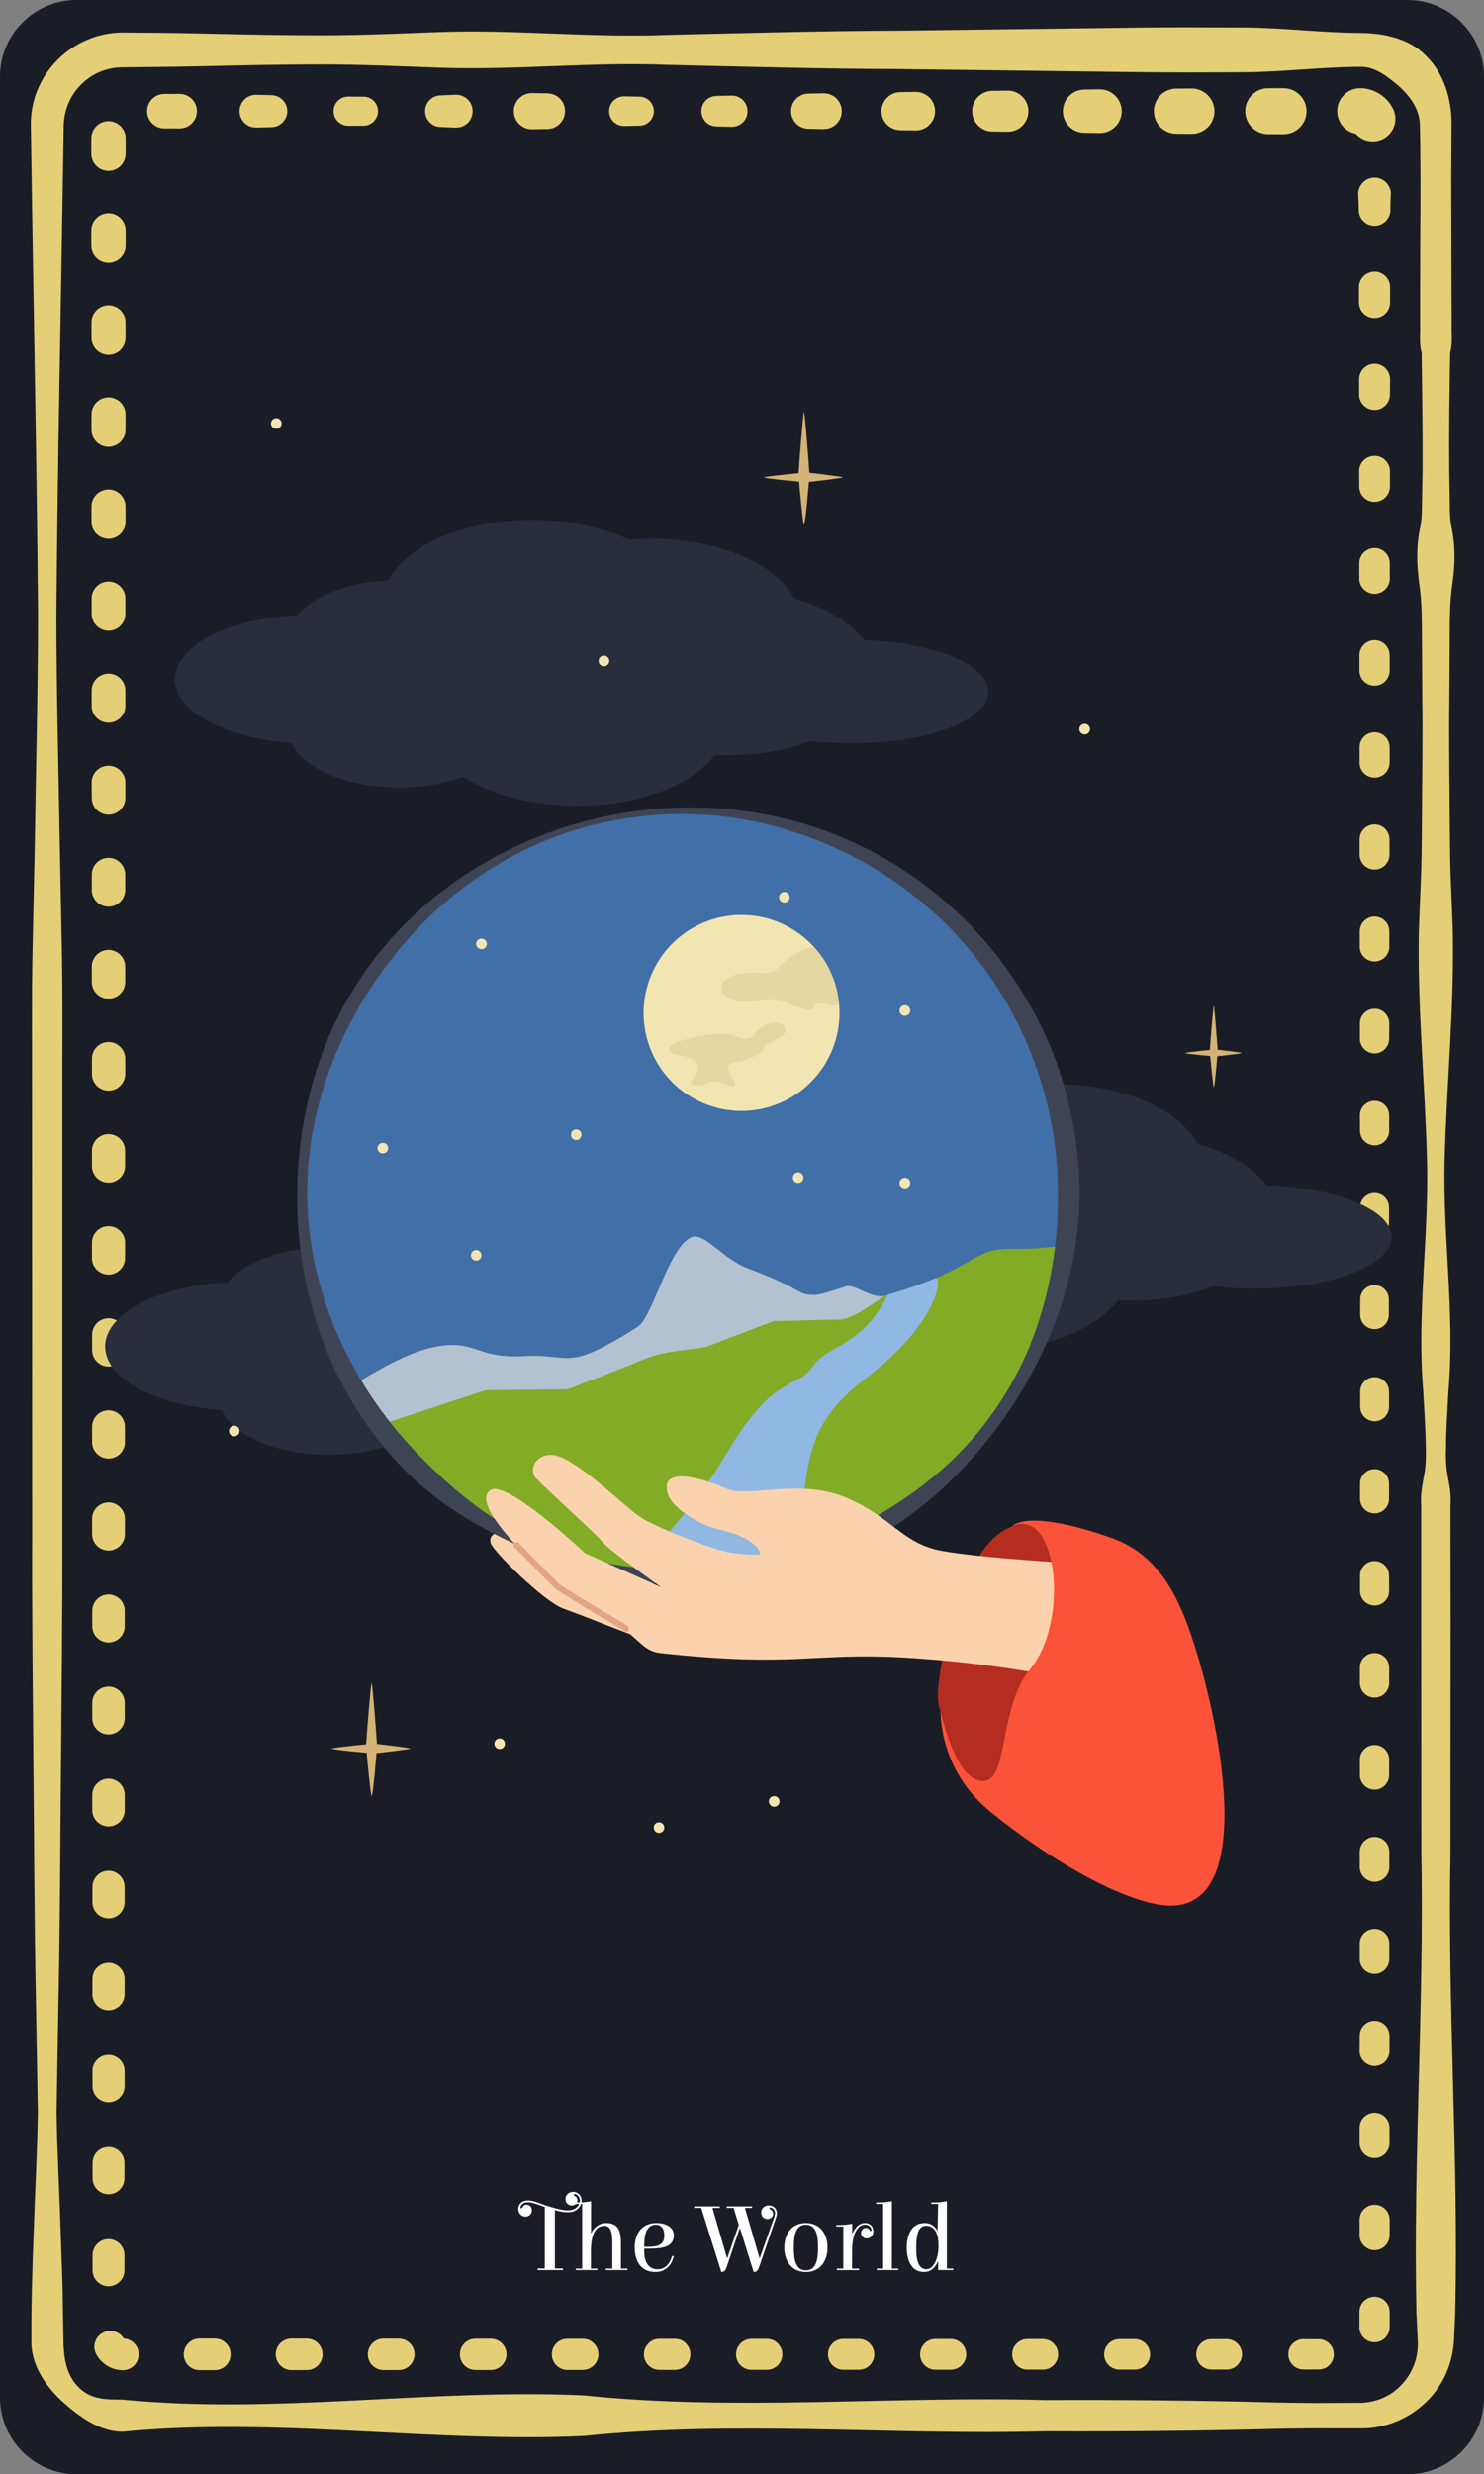 <?xml version="1.0" encoding="UTF-8" standalone="no"?>
<!-- Created with Inkscape (http://www.inkscape.org/) -->

<svg
   version="1.1"
   id="svg1"
   width="129.12"
   height="215.187"
   viewBox="0 0 129.12 215.187"
   xmlns="http://www.w3.org/2000/svg"
   xmlns:svg="http://www.w3.org/2000/svg">
  <rect x="0" y="0" width="129.12" height="215.187" fill="#808080" stroke="none"/>
  <defs
     id="defs1" />
  <g
     id="g1"
     transform="translate(-1506.067,-236.361)">
    <g
       id="g3385">
      <path
         id="path3217"
         d="m 1635.187,444.882 c 0,3.667 -3,6.667 -6.667,6.667 h -115.787 c -3.667,0 -6.667,-3 -6.667,-6.667 V 243.028 c 0,-3.667 3,-6.667 6.667,-6.667 H 1628.52 c 3.667,0 6.667,3 6.667,6.667 v 201.854"
         style="fill:#1a1d26;fill-opacity:1;fill-rule:nonzero;stroke:none;stroke-width:0.133" />
      <path
         id="path3218"
         d="m 1633.293,446.976 -3.28,3.285 H 1572.16 l -59.493,-1.264 -5.307,-2.545 0.507,-24.621 H 1633.68 l -0.387,25.145"
         style="fill:#1a1d26;fill-opacity:1;fill-rule:nonzero;stroke:none;stroke-width:0.133" />
      <path
         id="path3219"
         d="m 1516.747,445.059 c 13.373,1.309 26.747,-0.98 40.12,-0.369 13.373,1.388 26.747,0.038 40.107,0.407 6.693,-0.027 13.373,0.027 20.067,0.21 1.667,0.037 3.333,0.055 5.013,0.04 l 2.48,-0.012 c 0.693,-0.035 1.373,-0.191 2,-0.491 1.253,-0.587 2.187,-1.712 2.613,-2.948 0.213,-0.619 0.307,-1.267 0.28,-1.904 l -0.12,-2.471 c -0.293,-13.37 0.68,-26.741 0.427,-40.115 l -0.013,-20.056 v -10.028 c -0.067,-0.836 0.067,-1.672 0.227,-2.508 0.173,-0.834 0.2,-1.67 0.173,-2.506 -0.013,-1.672 -0.133,-3.343 -0.227,-5.015 -0.56,-6.684 0.507,-13.371 0.333,-20.058 -0.173,-6.684 -0.853,-13.37 -0.707,-20.056 l 0.2,-5.013 c 0.053,-1.672 0.053,-3.343 0.067,-5.015 0.013,-3.343 0.08,-6.687 0.027,-10.029 l -0.027,-5.013 c -0.013,-1.672 0.013,-3.343 -0.24,-5.015 -0.227,-1.671 -0.267,-3.343 0.12,-5.015 0.147,-0.835 0.107,-1.671 0.133,-2.507 l 0.04,-2.508 c 0.013,-3.341 -0.04,-6.684 -0.08,-10.027 -0.24,-0.836 -0.093,-1.672 -0.133,-2.508 v -2.507 l 0.013,-5.015 c 0.027,-3.315 0.04,-6.748 -0.04,-9.965 -0.093,-1.348 -0.973,-2.437 -1.867,-3.233 -0.92,-0.743 -1.96,-1.66 -3.32,-1.639 -3.333,0.016 -6.68,0.443 -10.027,0.471 -3.347,0.015 -6.68,0.032 -10.027,-0.019 l -20.053,-0.255 c -6.693,-0.02 -13.373,-0.209 -20.067,-0.365 -6.68,-0.281 -13.36,0.489 -20.053,0.24 -3.333,-0.123 -6.68,-0.275 -10.027,-0.28 -3.347,0.003 -6.68,0.064 -10.027,0.145 -1.667,0.043 -3.347,0.071 -5.013,0.08 l -2.48,0.031 c -0.64,0.007 -1.28,0.137 -1.867,0.387 -1.2,0.493 -2.2,1.473 -2.72,2.664 -0.253,0.592 -0.413,1.232 -0.44,1.885 l -0.04,2.473 c -0.2,13.372 -0.493,26.743 -0.6,40.113 0,6.687 0.187,13.372 0.293,20.057 l 0.2,10.029 c 0.053,3.341 0.027,6.684 0.027,10.028 v 40.114 c 0.013,6.685 -0.067,13.371 -0.12,20.057 -0.067,6.685 -0.08,13.371 -0.213,20.056 l -0.173,10.029 c 0.053,3.341 0.24,6.685 0.347,10.028 l 0.173,5.015 0.08,4.951 c 0.04,1.267 0.227,2.784 1.28,3.835 0.493,0.527 1.16,0.868 1.867,0.991 0.693,0.143 1.36,0.11 2.013,0.127 z m 0,2.788 c -1.013,0.01 -2,-0.345 -2.867,-0.832 -0.853,-0.504 -1.6,-1.088 -2.307,-1.718 -1.373,-1.249 -2.693,-2.988 -2.773,-5.067 -0.027,-3.465 0.08,-6.719 0.213,-10.089 0.107,-3.343 0.293,-6.687 0.347,-10.028 l -0.173,-10.029 c -0.133,-6.685 -0.147,-13.371 -0.213,-20.056 -0.053,-6.686 -0.133,-13.372 -0.107,-20.057 l -0.013,-40.114 c 0,-3.344 -0.027,-6.686 0.027,-10.028 l 0.213,-10.029 c 0.093,-6.685 0.28,-13.371 0.28,-20.057 -0.107,-13.371 -0.4,-26.741 -0.587,-40.113 l -0.04,-2.54 c 0.013,-1.016 0.213,-2.041 0.613,-2.983 0.8,-1.888 2.333,-3.44 4.227,-4.256 0.933,-0.409 1.96,-0.636 2.987,-0.66 l 2.547,0.016 c 1.667,0.011 3.347,0.039 5.013,0.08 3.347,0.081 6.68,0.143 10.027,0.147 3.347,-0.007 6.693,-0.159 10.027,-0.28 6.693,-0.251 13.373,0.52 20.053,0.24 6.693,-0.156 13.373,-0.345 20.067,-0.367 l 20.053,-0.255 c 3.347,-0.051 6.68,-0.032 10.027,-0.019 3.347,0.028 6.693,0.455 10.027,0.472 2,0.016 4.267,0.445 5.76,2.027 1.533,1.507 2.147,3.672 2.187,5.667 l -0.027,5.077 0.013,5.013 0.013,5.015 0.013,2.507 c -0.04,0.836 0.107,1.672 -0.133,2.508 -0.053,3.343 -0.107,6.685 -0.08,10.027 l 0.04,2.508 c 0.027,0.836 -0.027,1.672 0.133,2.507 0.373,1.672 0.347,3.344 0.107,5.015 -0.253,1.672 -0.227,3.343 -0.24,5.015 l -0.027,5.013 c -0.053,3.343 0.013,6.687 0.027,10.029 0.027,1.672 0.013,3.343 0.067,5.015 l 0.2,5.013 c 0.147,6.685 -0.533,13.372 -0.707,20.056 -0.173,6.687 0.907,13.373 0.333,20.058 -0.08,1.672 -0.213,3.342 -0.213,5.015 -0.04,0.836 0,1.672 0.16,2.506 0.173,0.836 0.293,1.672 0.227,2.508 l 0.013,10.028 -0.013,20.056 c -0.267,13.373 0.72,26.744 0.413,40.115 -0.027,0.852 -0.067,1.635 -0.12,2.543 -0.08,1.033 -0.347,2.051 -0.787,2.966 -0.893,1.841 -2.48,3.249 -4.32,3.97 -0.92,0.36 -1.893,0.56 -2.867,0.557 l -2.533,0.002 c -1.68,-0.015 -3.347,0.002 -5.013,0.04 -6.693,0.184 -13.373,0.237 -20.067,0.21 -13.36,0.366 -26.733,-0.981 -40.107,0.407 -13.373,0.611 -26.747,-1.68 -40.12,-0.369"
         style="fill:#e5cf76;fill-opacity:1;fill-rule:nonzero;stroke:none;stroke-width:0.133" />
      <path
         id="path3220"
         d="m 1516.747,442.5 c -0.973,0 -1.853,-0.558 -2.293,-1.369 -0.373,-0.667 -0.133,-1.507 0.533,-1.876 0.68,-0.368 1.52,-0.128 1.88,0.54 l -0.12,-0.056 c 0.773,0 1.387,0.617 1.387,1.38 0,0.763 -0.613,1.381 -1.387,1.381"
         style="fill:#e5cf76;fill-opacity:1;fill-rule:nonzero;stroke:none;stroke-width:0.133" />
      <path
         id="path3221"
         d="m 1514.12,433.819 v -1.334 c 0,-0.766 0.627,-1.385 1.387,-1.387 0.76,0 1.387,0.62 1.387,1.385 v 1.336 c 0,0.764 -0.627,1.384 -1.387,1.383 -0.76,0 -1.387,-0.619 -1.387,-1.383"
         style="fill:#e5cf76;fill-opacity:1;fill-rule:nonzero;stroke:none;stroke-width:0.133" />
      <path
         id="path3222"
         d="M 1514.12,425.814 V 424.48 c 0,-0.768 0.613,-1.391 1.387,-1.391 0.773,-10e-4 1.387,0.621 1.387,1.389 v 1.336 c 0,0.767 -0.613,1.388 -1.387,1.388 -0.76,0 -1.387,-0.621 -1.387,-1.388"
         style="fill:#e5cf76;fill-opacity:1;fill-rule:nonzero;stroke:none;stroke-width:0.133" />
      <path
         id="path3223"
         d="m 1514.12,417.811 -0.013,-1.335 c 0,-0.77 0.627,-1.396 1.4,-1.396 0.773,0 1.4,0.624 1.4,1.395 v 1.336 c 0,0.769 -0.627,1.393 -1.4,1.393 -0.773,-0.002 -1.4,-0.624 -1.387,-1.393"
         style="fill:#e5cf76;fill-opacity:1;fill-rule:nonzero;stroke:none;stroke-width:0.133" />
      <path
         id="path3224"
         d="m 1514.107,409.807 v -1.334 c 0,-0.773 0.627,-1.4 1.4,-1.401 0.773,0 1.4,0.627 1.4,1.4 v 1.336 c 0,0.772 -0.627,1.399 -1.4,1.397 -0.773,0 -1.4,-0.626 -1.4,-1.397"
         style="fill:#e5cf76;fill-opacity:1;fill-rule:nonzero;stroke:none;stroke-width:0.133" />
      <path
         id="path3225"
         d="m 1514.107,401.802 v -1.334 c 0,-0.776 0.627,-1.405 1.4,-1.405 0.773,-0.002 1.4,0.628 1.4,1.404 v 1.336 c 0,0.775 -0.627,1.403 -1.4,1.403 -0.773,0 -1.4,-0.628 -1.4,-1.403"
         style="fill:#e5cf76;fill-opacity:1;fill-rule:nonzero;stroke:none;stroke-width:0.133" />
      <path
         id="path3226"
         d="m 1514.093,393.799 v -1.335 c 0,-0.779 0.64,-1.408 1.413,-1.409 0.773,0 1.413,0.63 1.413,1.408 v 1.336 c 0,0.777 -0.64,1.408 -1.413,1.408 -0.773,-0.001 -1.413,-0.631 -1.413,-1.408"
         style="fill:#e5cf76;fill-opacity:1;fill-rule:nonzero;stroke:none;stroke-width:0.133" />
      <path
         id="path3227"
         d="m 1514.093,385.795 v -1.334 c 0,-0.782 0.627,-1.414 1.413,-1.414 0.787,-0.002 1.413,0.631 1.413,1.412 v 1.336 c 0,0.78 -0.627,1.414 -1.413,1.412 -0.773,0 -1.413,-0.632 -1.413,-1.412"
         style="fill:#e5cf76;fill-opacity:1;fill-rule:nonzero;stroke:none;stroke-width:0.133" />
      <path
         id="path3228"
         d="m 1514.093,377.79 v -1.334 c 0,-0.784 0.627,-1.419 1.413,-1.419 0.787,-0.002 1.413,0.635 1.413,1.417 v 1.336 c 0,0.783 -0.627,1.418 -1.413,1.418 -0.787,0 -1.413,-0.635 -1.413,-1.418"
         style="fill:#e5cf76;fill-opacity:1;fill-rule:nonzero;stroke:none;stroke-width:0.133" />
      <path
         id="path3229"
         d="m 1514.08,369.787 v -1.335 c 0,-0.785 0.64,-1.422 1.427,-1.424 0.787,0 1.427,0.638 1.427,1.423 v 1.336 c 0,0.785 -0.64,1.422 -1.427,1.422 -0.787,-10e-4 -1.427,-0.637 -1.427,-1.422"
         style="fill:#e5cf76;fill-opacity:1;fill-rule:nonzero;stroke:none;stroke-width:0.133" />
      <path
         id="path3230"
         d="m 1514.08,361.783 v -1.333 c 0,-0.789 0.64,-1.429 1.427,-1.429 0.787,-0.002 1.427,0.639 1.427,1.428 v 1.335 c 0,0.788 -0.64,1.428 -1.427,1.427 -0.787,0 -1.427,-0.639 -1.427,-1.427"
         style="fill:#e5cf76;fill-opacity:1;fill-rule:nonzero;stroke:none;stroke-width:0.133" />
      <path
         id="path3231"
         d="m 1514.08,353.78 v -1.335 c 0,-0.792 0.64,-1.434 1.427,-1.434 0.787,0 1.44,0.641 1.44,1.433 v 1.336 c -0.013,0.789 -0.653,1.431 -1.44,1.431 -0.787,0 -1.427,-0.642 -1.427,-1.431"
         style="fill:#e5cf76;fill-opacity:1;fill-rule:nonzero;stroke:none;stroke-width:0.133" />
      <path
         id="path3232"
         d="m 1514.067,345.776 v -1.334 c 0,-0.795 0.64,-1.437 1.44,-1.439 0.8,0 1.44,0.643 1.44,1.437 v 1.336 c 0,0.792 -0.653,1.436 -1.44,1.436 -0.8,-0.001 -1.44,-0.644 -1.44,-1.436"
         style="fill:#e5cf76;fill-opacity:1;fill-rule:nonzero;stroke:none;stroke-width:0.133" />
      <path
         id="path3233"
         d="m 1514.067,337.772 v -1.335 c 0,-0.797 0.64,-1.443 1.44,-1.443 0.8,-9.3e-4 1.44,0.644 1.44,1.441 v 1.336 c 0,0.794 -0.64,1.441 -1.44,1.44 -0.8,0 -1.44,-0.645 -1.44,-1.44"
         style="fill:#e5cf76;fill-opacity:1;fill-rule:nonzero;stroke:none;stroke-width:0.133" />
      <path
         id="path3234"
         d="m 1514.067,329.768 v -1.335 c 0,-0.8 0.64,-1.448 1.44,-1.448 0.8,0 1.453,0.647 1.453,1.447 v 1.336 c 0,0.797 -0.653,1.445 -1.453,1.445 -0.8,0 -1.44,-0.648 -1.44,-1.445"
         style="fill:#e5cf76;fill-opacity:1;fill-rule:nonzero;stroke:none;stroke-width:0.133" />
      <path
         id="path3235"
         d="m 1514.053,321.764 v -1.334 c 0,-0.803 0.653,-1.452 1.453,-1.454 0.8,0 1.453,0.649 1.453,1.452 v 1.336 c 0,0.8 -0.653,1.451 -1.453,1.451 -0.8,-10e-4 -1.453,-0.651 -1.453,-1.451"
         style="fill:#e5cf76;fill-opacity:1;fill-rule:nonzero;stroke:none;stroke-width:0.133" />
      <path
         id="path3236"
         d="m 1514.053,313.76 v -1.335 c 0,-0.805 0.653,-1.457 1.453,-1.457 0.8,-10e-4 1.453,0.651 1.453,1.456 v 1.336 c 0,0.803 -0.653,1.456 -1.453,1.455 -0.8,0 -1.453,-0.652 -1.453,-1.455"
         style="fill:#e5cf76;fill-opacity:1;fill-rule:nonzero;stroke:none;stroke-width:0.133" />
      <path
         id="path3237"
         d="m 1514.053,305.756 -0.013,-1.335 c 0,-0.807 0.653,-1.461 1.467,-1.463 0.813,0 1.467,0.655 1.467,1.461 v 1.336 c 0,0.805 -0.653,1.46 -1.467,1.46 -0.813,0 -1.467,-0.655 -1.453,-1.46"
         style="fill:#e5cf76;fill-opacity:1;fill-rule:nonzero;stroke:none;stroke-width:0.133" />
      <path
         id="path3238"
         d="m 1514.04,297.752 v -1.335 c 0,-0.809 0.653,-1.467 1.467,-1.467 0.813,-10e-4 1.467,0.656 1.467,1.465 v 1.336 c 0,0.809 -0.653,1.465 -1.467,1.465 -0.813,-10e-4 -1.467,-0.656 -1.467,-1.465"
         style="fill:#e5cf76;fill-opacity:1;fill-rule:nonzero;stroke:none;stroke-width:0.133" />
      <path
         id="path3239"
         d="m 1514.04,289.748 v -1.335 c 0,-0.812 0.653,-1.471 1.467,-1.471 0.813,0 1.467,0.657 1.467,1.469 v 1.336 c 0,0.812 -0.653,1.471 -1.467,1.469 -0.813,0 -1.467,-0.657 -1.467,-1.469"
         style="fill:#e5cf76;fill-opacity:1;fill-rule:nonzero;stroke:none;stroke-width:0.133" />
      <path
         id="path3240"
         d="m 1514.027,281.744 v -1.335 c 0,-0.815 0.667,-1.475 1.48,-1.476 0.813,0 1.48,0.66 1.48,1.475 v 1.336 c 0,0.816 -0.667,1.475 -1.48,1.475 -0.813,0 -1.48,-0.659 -1.48,-1.475"
         style="fill:#e5cf76;fill-opacity:1;fill-rule:nonzero;stroke:none;stroke-width:0.133" />
      <path
         id="path3241"
         d="m 1514.027,273.74 v -1.335 c 0,-0.817 0.667,-1.48 1.48,-1.48 0.813,-0.001 1.48,0.661 1.48,1.479 v 1.336 c 0,0.819 -0.667,1.48 -1.48,1.48 -0.813,-10e-4 -1.48,-0.661 -1.48,-1.48"
         style="fill:#e5cf76;fill-opacity:1;fill-rule:nonzero;stroke:none;stroke-width:0.133" />
      <path
         id="path3242"
         d="m 1514.027,265.736 v -1.335 c 0,-0.82 0.667,-1.485 1.48,-1.485 0.827,0 1.48,0.664 1.48,1.484 v 1.336 c 0,0.821 -0.653,1.485 -1.48,1.484 -0.813,0 -1.48,-0.663 -1.48,-1.484"
         style="fill:#e5cf76;fill-opacity:1;fill-rule:nonzero;stroke:none;stroke-width:0.133" />
      <path
         id="path3243"
         d="m 1514.013,257.732 v -1.335 c 0,-0.823 0.667,-1.489 1.493,-1.491 0.827,0 1.493,0.667 1.493,1.489 v 1.336 c 0,0.824 -0.667,1.489 -1.493,1.489 -0.827,0 -1.493,-0.665 -1.493,-1.489"
         style="fill:#e5cf76;fill-opacity:1;fill-rule:nonzero;stroke:none;stroke-width:0.133" />
      <path
         id="path3244"
         d="m 1514.013,249.728 v -1.333 c 0,-0.827 0.667,-1.496 1.493,-1.496 0.827,-0.001 1.493,0.668 1.493,1.495 v 1.335 c 0,0.827 -0.667,1.495 -1.493,1.495 -0.827,-0.001 -1.493,-0.668 -1.493,-1.495"
         style="fill:#e5cf76;fill-opacity:1;fill-rule:nonzero;stroke:none;stroke-width:0.133" />
      <path
         id="path3245"
         d="m 1520.36,244.533 1.333,-0.001 c 0.827,0 1.507,0.671 1.507,1.499 0,0.828 -0.68,1.5 -1.507,1.5 h -1.333 c -0.827,0 -1.493,-0.672 -1.493,-1.5 0,-0.828 0.667,-1.499 1.493,-1.497"
         style="fill:#e5cf76;fill-opacity:1;fill-rule:nonzero;stroke:none;stroke-width:0.133" />
      <path
         id="path3246"
         d="m 1528.36,244.609 1.333,0.029 c 0.773,0.019 1.387,0.656 1.373,1.424 -0.027,0.748 -0.627,1.343 -1.373,1.361 l -1.333,0.031 c -0.787,0.019 -1.427,-0.604 -1.453,-1.391 -0.013,-0.785 0.613,-1.437 1.387,-1.455 h 0.067"
         style="fill:#e5cf76;fill-opacity:1;fill-rule:nonzero;stroke:none;stroke-width:0.133" />
      <path
         id="path3247"
         d="m 1536.373,244.763 1.333,0.009 c 0.693,0.004 1.253,0.572 1.253,1.268 -0.013,0.689 -0.573,1.247 -1.253,1.252 l -1.333,0.009 c -0.707,0.004 -1.28,-0.56 -1.28,-1.261 -0.013,-0.701 0.56,-1.273 1.253,-1.277 h 0.027"
         style="fill:#e5cf76;fill-opacity:1;fill-rule:nonzero;stroke:none;stroke-width:0.133" />
      <path
         id="path3248"
         d="m 1544.373,244.657 1.333,-0.052 c 0.787,-0.032 1.453,0.583 1.48,1.371 0.04,0.788 -0.573,1.452 -1.373,1.483 h -0.107 l -1.333,-0.052 c -0.76,-0.029 -1.347,-0.669 -1.32,-1.429 0.027,-0.72 0.613,-1.291 1.32,-1.32"
         style="fill:#e5cf76;fill-opacity:1;fill-rule:nonzero;stroke:none;stroke-width:0.133" />
      <path
         id="path3249"
         d="m 1552.373,244.457 1.333,0.025 c 0.867,0.016 1.547,0.721 1.52,1.577 -0.013,0.835 -0.693,1.504 -1.52,1.521 l -1.333,0.024 c -0.867,0.016 -1.587,-0.676 -1.6,-1.545 -0.013,-0.869 0.68,-1.587 1.547,-1.603 h 0.053"
         style="fill:#e5cf76;fill-opacity:1;fill-rule:nonzero;stroke:none;stroke-width:0.133" />
      <path
         id="path3250"
         d="m 1560.387,244.744 1.333,0.024 c 0.693,0.013 1.253,0.589 1.24,1.288 -0.013,0.68 -0.573,1.225 -1.24,1.239 l -1.333,0.025 c -0.72,0.013 -1.307,-0.553 -1.32,-1.264 -0.013,-0.712 0.56,-1.299 1.267,-1.312 h 0.053"
         style="fill:#e5cf76;fill-opacity:1;fill-rule:nonzero;stroke:none;stroke-width:0.133" />
      <path
         id="path3251"
         d="m 1568.387,244.707 1.333,-0.033 c 0.747,-0.017 1.373,0.575 1.387,1.325 0.027,0.749 -0.573,1.372 -1.32,1.391 l -1.4,-0.033 c -0.733,-0.017 -1.307,-0.625 -1.293,-1.356 0.013,-0.709 0.587,-1.275 1.293,-1.293"
         style="fill:#e5cf76;fill-opacity:1;fill-rule:nonzero;stroke:none;stroke-width:0.133" />
      <path
         id="path3252"
         d="m 1576.387,244.504 1.333,-0.025 c 0.867,-0.016 1.573,0.665 1.587,1.524 0.013,0.857 -0.667,1.565 -1.52,1.583 l -1.4,-0.025 c -0.84,-0.016 -1.507,-0.715 -1.493,-1.557 0.013,-0.824 0.68,-1.481 1.493,-1.499"
         style="fill:#e5cf76;fill-opacity:1;fill-rule:nonzero;stroke:none;stroke-width:0.133" />
      <path
         id="path3253"
         d="m 1584.387,244.377 1.347,-0.02 c 0.92,-0.012 1.68,0.727 1.693,1.651 0.013,0.925 -0.733,1.684 -1.653,1.697 l -1.387,-0.019 c -0.907,-0.013 -1.64,-0.764 -1.627,-1.679 0.013,-0.896 0.747,-1.617 1.627,-1.631"
         style="fill:#e5cf76;fill-opacity:1;fill-rule:nonzero;stroke:none;stroke-width:0.133" />
      <path
         id="path3254"
         d="m 1592.4,244.264 1.333,-0.019 c 0.987,-0.015 1.8,0.775 1.813,1.761 0.013,0.987 -0.773,1.797 -1.76,1.812 l -1.387,-0.02 c -0.973,-0.013 -1.76,-0.816 -1.747,-1.792 0.013,-0.959 0.787,-1.728 1.747,-1.743"
         style="fill:#e5cf76;fill-opacity:1;fill-rule:nonzero;stroke:none;stroke-width:0.133" />
      <path
         id="path3255"
         d="m 1600.4,244.152 1.333,-0.02 c 1.053,-0.015 1.907,0.824 1.933,1.872 0.013,1.051 -0.827,1.912 -1.88,1.927 l -1.387,-0.019 c -1.04,-0.015 -1.867,-0.868 -1.853,-1.907 0.013,-1.02 0.84,-1.837 1.853,-1.853"
         style="fill:#e5cf76;fill-opacity:1;fill-rule:nonzero;stroke:none;stroke-width:0.133" />
      <path
         id="path3256"
         d="m 1608.4,244.071 1.333,-0.011 c 1.093,-0.011 1.987,0.864 2,1.953 0.013,1.091 -0.867,1.981 -1.96,1.991 l -1.373,-0.011 c -1.08,-0.011 -1.947,-0.896 -1.933,-1.98 0,-1.069 0.867,-1.932 1.933,-1.943"
         style="fill:#e5cf76;fill-opacity:1;fill-rule:nonzero;stroke:none;stroke-width:0.133" />
      <path
         id="path3257"
         d="m 1616.413,244.035 1.333,-0.001 c 1.093,0 2,0.895 2,1.997 0,1.104 -0.893,1.999 -2,1.999 h -1.333 c -1.107,0 -2,-0.895 -2,-1.999 0,-1.103 0.893,-1.997 2,-1.996"
         style="fill:#e5cf76;fill-opacity:1;fill-rule:nonzero;stroke:none;stroke-width:0.133" />
      <path
         id="path3258"
         d="m 1624.413,244.032 c 1.213,0.012 2.28,0.709 2.813,1.703 0.533,0.952 0.187,2.151 -0.76,2.676 -0.96,0.528 -2.16,0.183 -2.68,-0.769 0.107,0.211 0.307,0.373 0.627,0.391 -1.107,0 -2,-0.896 -2,-2 0,-1.104 0.893,-2 2,-2"
         style="fill:#e5cf76;fill-opacity:1;fill-rule:nonzero;stroke:none;stroke-width:0.133" />
      <path
         id="path3259"
         d="m 1627.08,253.333 c -0.04,0.445 -0.027,0.889 -0.04,1.335 -0.027,0.756 -0.667,1.352 -1.413,1.331 -0.733,-0.021 -1.32,-0.612 -1.333,-1.331 -0.013,-0.445 -0.013,-0.889 -0.053,-1.335 -0.053,-0.781 0.533,-1.464 1.32,-1.523 0.773,-0.059 1.453,0.528 1.52,1.309 v 0.213"
         style="fill:#e5cf76;fill-opacity:1;fill-rule:nonzero;stroke:none;stroke-width:0.133" />
      <path
         id="path3260"
         d="m 1627.013,261.337 v 1.333 c 0,0.747 -0.6,1.352 -1.347,1.351 -0.76,0 -1.36,-0.604 -1.36,-1.351 v -1.333 c 0,-0.748 0.6,-1.356 1.36,-1.356 0.747,-10e-4 1.347,0.604 1.347,1.353 v 0.003"
         style="fill:#e5cf76;fill-opacity:1;fill-rule:nonzero;stroke:none;stroke-width:0.133" />
      <path
         id="path3261"
         d="m 1627.013,269.34 -0.013,1.335 c 0,0.741 -0.6,1.343 -1.333,1.341 -0.747,0 -1.347,-0.6 -1.347,-1.341 v -1.335 c 0,-0.741 0.6,-1.344 1.347,-1.345 0.733,-10e-4 1.333,0.6 1.347,1.343 v 0.003"
         style="fill:#e5cf76;fill-opacity:1;fill-rule:nonzero;stroke:none;stroke-width:0.133" />
      <path
         id="path3262"
         d="m 1627,277.344 v 1.335 c 0,0.736 -0.6,1.333 -1.333,1.332 -0.747,-10e-4 -1.333,-0.596 -1.333,-1.332 l -0.013,-1.335 c 0,-0.736 0.6,-1.336 1.347,-1.337 0.733,-10e-4 1.333,0.597 1.333,1.335 v 0.003"
         style="fill:#e5cf76;fill-opacity:1;fill-rule:nonzero;stroke:none;stroke-width:0.133" />
      <path
         id="path3263"
         d="m 1626.987,285.348 v 1.335 c 0,0.731 -0.6,1.323 -1.32,1.323 -0.733,-10e-4 -1.333,-0.592 -1.333,-1.323 v -1.335 c 0,-0.732 0.6,-1.327 1.333,-1.328 0.72,0 1.32,0.593 1.32,1.325 v 0.003"
         style="fill:#e5cf76;fill-opacity:1;fill-rule:nonzero;stroke:none;stroke-width:0.133" />
      <path
         id="path3264"
         d="m 1626.973,293.352 v 1.335 c 0,0.725 -0.587,1.315 -1.307,1.313 -0.733,0 -1.32,-0.588 -1.32,-1.313 v -1.335 c 0,-0.727 0.587,-1.317 1.32,-1.317 0.72,-0.001 1.307,0.587 1.307,1.315 v 0.003"
         style="fill:#e5cf76;fill-opacity:1;fill-rule:nonzero;stroke:none;stroke-width:0.133" />
      <path
         id="path3265"
         d="m 1626.973,301.356 v 1.335 c -0.013,0.72 -0.587,1.305 -1.307,1.304 -0.733,-10e-4 -1.307,-0.584 -1.307,-1.304 v -1.335 c 0,-0.721 0.573,-1.307 1.307,-1.308 0.72,-10e-4 1.307,0.583 1.307,1.305 v 0.003"
         style="fill:#e5cf76;fill-opacity:1;fill-rule:nonzero;stroke:none;stroke-width:0.133" />
      <path
         id="path3266"
         d="m 1626.96,309.36 v 1.335 c 0,0.715 -0.587,1.295 -1.293,1.295 -0.72,-0.001 -1.307,-0.58 -1.307,-1.295 v -1.335 c 0,-0.716 0.587,-1.299 1.307,-1.3 0.707,0 1.293,0.58 1.293,1.297 v 0.003"
         style="fill:#e5cf76;fill-opacity:1;fill-rule:nonzero;stroke:none;stroke-width:0.133" />
      <path
         id="path3267"
         d="m 1626.947,317.364 v 1.333 c 0,0.711 -0.573,1.287 -1.28,1.285 -0.72,0 -1.293,-0.575 -1.293,-1.285 v -1.333 c 0,-0.711 0.573,-1.289 1.293,-1.291 0.707,0 1.28,0.576 1.28,1.288 v 0.003"
         style="fill:#e5cf76;fill-opacity:1;fill-rule:nonzero;stroke:none;stroke-width:0.133" />
      <path
         id="path3268"
         d="m 1626.947,325.368 -0.013,1.333 c 0,0.705 -0.573,1.277 -1.267,1.276 -0.707,0 -1.28,-0.571 -1.28,-1.276 v -1.333 c 0,-0.705 0.573,-1.28 1.28,-1.28 0.693,-0.001 1.267,0.571 1.28,1.278 v 0.003"
         style="fill:#e5cf76;fill-opacity:1;fill-rule:nonzero;stroke:none;stroke-width:0.133" />
      <path
         id="path3269"
         d="m 1626.933,333.372 v 1.333 c 0,0.7 -0.573,1.267 -1.267,1.267 -0.707,-0.001 -1.267,-0.567 -1.267,-1.267 l -0.013,-1.333 c 0,-0.701 0.573,-1.27 1.28,-1.271 0.693,-0.002 1.267,0.567 1.267,1.268 v 0.003"
         style="fill:#e5cf76;fill-opacity:1;fill-rule:nonzero;stroke:none;stroke-width:0.133" />
      <path
         id="path3270"
         d="m 1626.92,341.376 v 1.333 c 0,0.695 -0.56,1.257 -1.253,1.257 -0.707,-9.4e-4 -1.267,-0.562 -1.267,-1.257 v -1.333 c 0,-0.696 0.56,-1.261 1.267,-1.261 0.693,0 1.253,0.561 1.253,1.259 v 0.003"
         style="fill:#e5cf76;fill-opacity:1;fill-rule:nonzero;stroke:none;stroke-width:0.133" />
      <path
         id="path3271"
         d="m 1626.907,349.38 v 1.333 c 0,0.689 -0.56,1.248 -1.24,1.247 -0.693,0 -1.253,-0.558 -1.253,-1.247 v -1.333 c 0,-0.691 0.56,-1.252 1.253,-1.252 0.68,-9.3e-4 1.24,0.557 1.24,1.249 v 0.003"
         style="fill:#e5cf76;fill-opacity:1;fill-rule:nonzero;stroke:none;stroke-width:0.133" />
      <path
         id="path3272"
         d="m 1626.92,357.384 v 1.333 c 0,0.692 -0.56,1.253 -1.253,1.255 -0.693,0 -1.253,-0.56 -1.253,-1.252 v -1.336 c 0,-0.692 0.56,-1.254 1.253,-1.252 0.693,0 1.253,0.56 1.253,1.252"
         style="fill:#e5cf76;fill-opacity:1;fill-rule:nonzero;stroke:none;stroke-width:0.133" />
      <path
         id="path3273"
         d="m 1626.92,365.388 v 1.333 c 0,0.696 -0.56,1.26 -1.253,1.26 -0.693,0.002 -1.267,-0.563 -1.267,-1.257 v -1.336 c 0,-0.696 0.573,-1.258 1.267,-1.258 0.693,0 1.253,0.563 1.253,1.258"
         style="fill:#e5cf76;fill-opacity:1;fill-rule:nonzero;stroke:none;stroke-width:0.133" />
      <path
         id="path3274"
         d="m 1626.92,373.392 0.013,1.333 c 0,0.698 -0.573,1.265 -1.267,1.267 -0.707,0 -1.267,-0.567 -1.267,-1.265 v -1.335 c 0,-0.7 0.56,-1.265 1.267,-1.264 0.693,0 1.267,0.564 1.253,1.264"
         style="fill:#e5cf76;fill-opacity:1;fill-rule:nonzero;stroke:none;stroke-width:0.133" />
      <path
         id="path3275"
         d="m 1626.933,381.395 v 1.333 c 0,0.704 -0.573,1.273 -1.267,1.273 -0.707,10e-4 -1.28,-0.568 -1.28,-1.271 v -1.336 c 0,-0.701 0.573,-1.271 1.28,-1.269 0.693,0 1.267,0.568 1.267,1.269"
         style="fill:#e5cf76;fill-opacity:1;fill-rule:nonzero;stroke:none;stroke-width:0.133" />
      <path
         id="path3276"
         d="m 1626.933,389.399 v 1.333 c 0,0.707 -0.56,1.279 -1.267,1.279 -0.707,0 -1.28,-0.569 -1.28,-1.276 v -1.336 c 0,-0.706 0.573,-1.276 1.28,-1.276 0.707,10e-4 1.267,0.57 1.267,1.276"
         style="fill:#e5cf76;fill-opacity:1;fill-rule:nonzero;stroke:none;stroke-width:0.133" />
      <path
         id="path3277"
         d="m 1626.947,397.402 v 1.333 c 0,0.711 -0.573,1.284 -1.28,1.285 -0.707,0 -1.293,-0.573 -1.293,-1.282 v -1.336 c 0.013,-0.708 0.587,-1.282 1.293,-1.281 0.707,0 1.28,0.573 1.28,1.281"
         style="fill:#e5cf76;fill-opacity:1;fill-rule:nonzero;stroke:none;stroke-width:0.133" />
      <path
         id="path3278"
         d="m 1626.947,405.407 v 1.333 c 0,0.712 -0.573,1.291 -1.28,1.291 -0.72,0 -1.293,-0.576 -1.293,-1.288 v -1.336 c 0,-0.712 0.573,-1.288 1.293,-1.288 0.707,0.002 1.28,0.576 1.28,1.288"
         style="fill:#e5cf76;fill-opacity:1;fill-rule:nonzero;stroke:none;stroke-width:0.133" />
      <path
         id="path3279"
         d="m 1626.96,413.411 v 1.333 c 0,0.716 -0.587,1.296 -1.293,1.297 -0.72,0 -1.293,-0.58 -1.307,-1.295 l 0.013,-1.336 c 0,-0.715 0.573,-1.295 1.293,-1.293 0.707,0 1.293,0.579 1.293,1.293"
         style="fill:#e5cf76;fill-opacity:1;fill-rule:nonzero;stroke:none;stroke-width:0.133" />
      <path
         id="path3280"
         d="m 1626.96,421.414 v 1.333 c 0,0.719 -0.573,1.303 -1.293,1.303 -0.72,0.001 -1.307,-0.582 -1.307,-1.3 v -1.336 c 0,-0.718 0.587,-1.298 1.307,-1.298 0.72,0 1.293,0.58 1.293,1.298"
         style="fill:#e5cf76;fill-opacity:1;fill-rule:nonzero;stroke:none;stroke-width:0.133" />
      <path
         id="path3281"
         d="m 1626.973,429.419 v 1.333 c 0,0.723 -0.587,1.308 -1.307,1.308 -0.72,0 -1.307,-0.584 -1.307,-1.306 v -1.336 c 0,-0.721 0.587,-1.305 1.307,-1.305 0.72,0.001 1.307,0.584 1.307,1.305"
         style="fill:#e5cf76;fill-opacity:1;fill-rule:nonzero;stroke:none;stroke-width:0.133" />
      <path
         id="path3282"
         d="m 1626.973,437.423 v 1.333 c 0,0.725 -0.587,1.313 -1.307,1.313 -0.733,0.002 -1.32,-0.585 -1.32,-1.31 v -1.336 c 0,-0.725 0.587,-1.312 1.32,-1.311 0.72,0 1.307,0.585 1.307,1.311"
         style="fill:#e5cf76;fill-opacity:1;fill-rule:nonzero;stroke:none;stroke-width:0.133" />
      <path
         id="path3283"
         d="m 1620.813,442.437 -1.333,0.002 c -0.733,0 -1.32,-0.591 -1.32,-1.319 -0.013,-0.728 0.587,-1.32 1.307,-1.32 l 1.347,0.002 c 0.72,0 1.307,0.592 1.307,1.319 0,0.728 -0.587,1.317 -1.307,1.317"
         style="fill:#e5cf76;fill-opacity:1;fill-rule:nonzero;stroke:none;stroke-width:0.133" />
      <path
         id="path3284"
         d="m 1612.8,442.442 h -1.333 c -0.733,0.002 -1.32,-0.592 -1.32,-1.324 0,-0.729 0.587,-1.324 1.32,-1.324 l 1.333,0.002 c 0.733,0 1.333,0.593 1.333,1.322 -0.013,0.732 -0.6,1.324 -1.333,1.324"
         style="fill:#e5cf76;fill-opacity:1;fill-rule:nonzero;stroke:none;stroke-width:0.133" />
      <path
         id="path3285"
         d="m 1604.8,442.448 h -1.333 c -0.733,0 -1.333,-0.594 -1.333,-1.329 0,-0.732 0.6,-1.328 1.333,-1.328 h 1.333 c 0.733,0 1.333,0.596 1.333,1.328 0,0.735 -0.6,1.329 -1.333,1.329"
         style="fill:#e5cf76;fill-opacity:1;fill-rule:nonzero;stroke:none;stroke-width:0.133" />
      <path
         id="path3286"
         d="m 1596.8,442.451 -1.333,10e-4 c -0.747,0 -1.333,-0.596 -1.333,-1.333 0,-0.734 0.587,-1.333 1.333,-1.333 h 1.333 c 0.733,0.002 1.333,0.599 1.333,1.333 0,0.737 -0.6,1.333 -1.333,1.332"
         style="fill:#e5cf76;fill-opacity:1;fill-rule:nonzero;stroke:none;stroke-width:0.133" />
      <path
         id="path3287"
         d="m 1588.787,442.456 h -1.333 c -0.733,0.001 -1.333,-0.597 -1.333,-1.337 0,-0.737 0.6,-1.336 1.333,-1.338 l 1.333,0.002 c 0.747,0 1.347,0.599 1.347,1.336 0,0.74 -0.6,1.337 -1.347,1.337"
         style="fill:#e5cf76;fill-opacity:1;fill-rule:nonzero;stroke:none;stroke-width:0.133" />
      <path
         id="path3288"
         d="m 1580.787,442.461 h -1.333 c -0.747,0 -1.347,-0.6 -1.347,-1.343 0,-0.74 0.6,-1.341 1.347,-1.341 h 1.333 c 0.747,10e-4 1.347,0.601 1.347,1.341 0,0.743 -0.6,1.343 -1.347,1.343"
         style="fill:#e5cf76;fill-opacity:1;fill-rule:nonzero;stroke:none;stroke-width:0.133" />
      <path
         id="path3289"
         d="m 1572.787,442.465 -1.333,0.001 c -0.747,0 -1.347,-0.603 -1.347,-1.348 0,-0.743 0.6,-1.346 1.347,-1.346 l 1.333,10e-4 c 0.747,0 1.347,0.603 1.347,1.345 0,0.745 -0.6,1.348 -1.347,1.347"
         style="fill:#e5cf76;fill-opacity:1;fill-rule:nonzero;stroke:none;stroke-width:0.133" />
      <path
         id="path3290"
         d="m 1564.787,442.471 h -1.333 c -0.76,0.002 -1.36,-0.604 -1.36,-1.352 0,-0.745 0.6,-1.351 1.347,-1.352 l 1.347,0.002 c 0.747,0 1.347,0.605 1.347,1.351 0,0.748 -0.6,1.352 -1.347,1.352"
         style="fill:#e5cf76;fill-opacity:1;fill-rule:nonzero;stroke:none;stroke-width:0.133" />
      <path
         id="path3291"
         d="m 1556.773,442.475 -1.333,0.001 c -0.747,0 -1.36,-0.607 -1.36,-1.357 0,-0.748 0.613,-1.356 1.36,-1.356 h 1.333 c 0.747,10e-4 1.36,0.608 1.36,1.356 0,0.751 -0.613,1.357 -1.36,1.356"
         style="fill:#e5cf76;fill-opacity:1;fill-rule:nonzero;stroke:none;stroke-width:0.133" />
      <path
         id="path3292"
         d="m 1548.773,442.48 -1.333,10e-4 c -0.747,0 -1.36,-0.609 -1.36,-1.362 0,-0.751 0.6,-1.361 1.36,-1.361 l 1.333,0.002 c 0.747,0 1.36,0.609 1.36,1.36 0,0.754 -0.613,1.361 -1.36,1.361"
         style="fill:#e5cf76;fill-opacity:1;fill-rule:nonzero;stroke:none;stroke-width:0.133" />
      <path
         id="path3293"
         d="m 1540.773,442.485 h -1.333 c -0.76,0.002 -1.373,-0.61 -1.373,-1.367 0,-0.753 0.613,-1.365 1.373,-1.367 l 1.333,0.002 c 0.747,0 1.36,0.612 1.36,1.365 0,0.756 -0.613,1.367 -1.36,1.367"
         style="fill:#e5cf76;fill-opacity:1;fill-rule:nonzero;stroke:none;stroke-width:0.133" />
      <path
         id="path3294"
         d="m 1532.76,442.489 -1.333,0.001 c -0.747,0 -1.36,-0.613 -1.373,-1.372 0,-0.756 0.613,-1.371 1.373,-1.371 h 1.333 c 0.76,0.002 1.373,0.615 1.373,1.371 0,0.759 -0.613,1.372 -1.373,1.371"
         style="fill:#e5cf76;fill-opacity:1;fill-rule:nonzero;stroke:none;stroke-width:0.133" />
      <path
         id="path3295"
         d="m 1524.76,442.495 -1.333,0.002 c -0.76,0 -1.373,-0.616 -1.373,-1.378 0,-0.759 0.613,-1.376 1.373,-1.376 l 1.333,0.002 c 0.76,0 1.373,0.616 1.373,1.374 0,0.761 -0.613,1.376 -1.373,1.376"
         style="fill:#e5cf76;fill-opacity:1;fill-rule:nonzero;stroke:none;stroke-width:0.133" />
      <path
         id="path3296"
         d="m 1552.84,433.657 h 0.627 v -5.355 l -0.147,-0.051 c -0.4,-0.128 -0.893,-0.358 -1.32,-0.358 -0.173,0 -0.32,0.034 -0.453,0.128 -0.133,0.103 -0.2,0.239 -0.2,0.342 l 0.067,0.077 0.093,-0.069 c 0.053,-0.136 0.173,-0.264 0.387,-0.264 0.24,0 0.453,0.188 0.453,0.487 0,0.374 -0.293,0.553 -0.573,0.553 -0.307,0 -0.613,-0.264 -0.613,-0.664 0,-0.264 0.133,-0.471 0.32,-0.605 0.147,-0.095 0.333,-0.137 0.52,-0.137 0.52,0 1.16,0.308 1.653,0.461 0.667,0.204 1.307,0.4 1.8,0.4 0.707,0 1.067,-0.435 1.067,-0.871 0,-0.365 -0.293,-0.561 -0.48,-0.561 l -0.067,0.076 0.067,0.087 c 0.133,0.051 0.267,0.17 0.267,0.392 0,0.237 -0.187,0.451 -0.493,0.451 -0.373,0 -0.547,-0.297 -0.547,-0.571 0,-0.316 0.253,-0.614 0.653,-0.614 0.453,0 0.747,0.358 0.747,0.733 0,0.495 -0.36,1.04 -1.213,1.04 -0.333,0 -0.707,-0.077 -1.107,-0.188 v 5.081 h 0.707 v 0.135 h -2.213 v -0.135"
         style="fill:#ffffff;fill-opacity:1;fill-rule:nonzero;stroke:none;stroke-width:0.133" />
      <path
         id="path3297"
         d="m 1558.04,433.792 h -1.88 v -0.127 h 0.56 v -5.627 h -0.6 v -0.128 h 0.173 c 0.427,0 0.8,-0.025 1.2,-0.111 v 2.814 c 0.24,-0.547 0.747,-0.912 1.32,-0.912 1.053,0 1.28,0.691 1.28,1.748 v 2.216 h 0.573 v 0.127 h -1.893 v -0.127 h 0.573 V 431.568 c 0,-0.691 0,-1.628 -0.693,-1.628 -0.973,0 -1.173,1.211 -1.173,2.181 v 1.544 h 0.56 v 0.127"
         style="fill:#ffffff;fill-opacity:1;fill-rule:nonzero;stroke:none;stroke-width:0.133" />
      <path
         id="path3298"
         d="m 1562.413,431.773 c 0.84,0 1.453,-0.137 1.453,-0.981 0,-0.537 -0.213,-0.947 -0.747,-0.947 -0.787,0 -1,0.904 -1,1.688 v 0.24 z m 2.28,-0.981 c 0,1.048 -1.133,1.133 -2.173,1.133 h -0.4 v 0.247 c 0,0.853 0.32,1.553 1.173,1.553 0.693,0 1.093,-0.539 1.24,-1.16 l 0.16,0.017 c -0.187,0.801 -0.733,1.38 -1.6,1.38 -1.227,0 -1.8,-0.903 -1.8,-2.131 0,-1.244 0.653,-2.131 1.893,-2.131 0.773,0 1.507,0.315 1.507,1.091"
         style="fill:#ffffff;fill-opacity:1;fill-rule:nonzero;stroke:none;stroke-width:0.133" />
      <path
         id="path3299"
         d="m 1573.44,429.172 0.067,-0.297 c 0,-0.359 -0.28,-0.53 -0.427,-0.53 l -0.08,0.078 0.067,0.084 c 0.133,0.052 0.267,0.171 0.267,0.392 0,0.24 -0.187,0.452 -0.493,0.452 -0.373,0 -0.547,-0.297 -0.547,-0.57 0,-0.317 0.267,-0.615 0.667,-0.615 0.44,0 0.707,0.324 0.707,0.708 l -0.067,0.315 -1.453,4.255 c -0.107,0.297 -0.187,0.519 -0.507,0.519 l -1.2,-3.836 -1.12,3.317 c -0.093,0.297 -0.187,0.519 -0.493,0.519 l -1.747,-5.573 h -0.613 v -0.137 h 2.227 v 0.137 h -0.64 l 1.28,4.397 1.013,-2.932 -0.453,-1.465 h -0.6 v -0.137 h 2.213 v 0.137 h -0.627 l 1.28,4.397 1.28,-3.615"
         style="fill:#ffffff;fill-opacity:1;fill-rule:nonzero;stroke:none;stroke-width:0.133" />
      <path
         id="path3300"
         d="m 1576.187,429.845 c -0.947,0 -1.053,1.042 -1.053,1.987 0,0.946 0.107,1.986 1.053,1.986 0.947,0 1.053,-1.04 1.053,-1.986 0,-0.945 -0.107,-1.987 -1.053,-1.987 z m -1.88,1.987 c 0,-1.211 0.667,-2.131 1.88,-2.131 1.213,0 1.88,0.92 1.88,2.131 0,1.21 -0.667,2.131 -1.88,2.131 -1.213,0 -1.88,-0.92 -1.88,-2.131"
         style="fill:#ffffff;fill-opacity:1;fill-rule:nonzero;stroke:none;stroke-width:0.133" />
      <path
         id="path3301"
         d="m 1581.347,429.839 c -0.893,0 -1.147,1.345 -1.147,2.24 v 1.587 h 0.613 v 0.127 h -1.933 v -0.127 h 0.56 v -3.666 h -0.613 v -0.128 h 0.187 c 0.413,0 0.8,-0.027 1.2,-0.111 v 0.885 c 0.253,-0.52 0.56,-0.945 1.133,-0.945 0.413,0 0.707,0.281 0.707,0.733 0,0.332 -0.24,0.605 -0.587,0.605 -0.253,0 -0.48,-0.197 -0.48,-0.452 0,-0.248 0.16,-0.461 0.413,-0.461 0.187,0 0.32,0.103 0.347,0.221 l 0.067,0.077 0.08,-0.077 c 0,-0.297 -0.253,-0.509 -0.547,-0.509"
         style="fill:#ffffff;fill-opacity:1;fill-rule:nonzero;stroke:none;stroke-width:0.133" />
      <path
         id="path3302"
         d="m 1583.667,433.665 h 0.56 v 0.127 h -1.88 v -0.127 h 0.56 v -5.627 h -0.613 v -0.128 h 0.187 c 0.413,0 0.787,-0.025 1.187,-0.111 v 5.866"
         style="fill:#ffffff;fill-opacity:1;fill-rule:nonzero;stroke:none;stroke-width:0.133" />
      <path
         id="path3303"
         d="m 1587.72,431.533 c 0,-0.784 -0.28,-1.593 -1.067,-1.593 -0.813,0 -0.867,1.1 -0.867,1.917 0,0.803 0.08,1.868 0.893,1.868 0.707,0 1.04,-1.168 1.04,-1.885 z m -0.027,2.259 v -0.776 c -0.24,0.555 -0.64,0.947 -1.227,0.947 -1.093,0 -1.507,-1.013 -1.507,-2.106 0,-1.141 0.427,-2.156 1.573,-2.156 0.493,0 0.893,0.248 1.107,0.698 l 0.053,-2.361 h -0.6 v -0.128 h 0.173 c 0.413,0 0.787,-0.025 1.187,-0.111 v 5.866 h 0.56 v 0.127 h -1.32"
         style="fill:#ffffff;fill-opacity:1;fill-rule:nonzero;stroke:none;stroke-width:0.133" />
      <path
         id="path3304"
         d="m 1580.173,342.864 c 0,3.091 -5.333,5.596 -11.907,5.596 -6.573,0 -11.907,-2.506 -11.907,-5.596 0,-3.091 5.333,-5.596 11.907,-5.596 6.573,0 11.907,2.505 11.907,5.596"
         style="fill:#2a2d3b;fill-opacity:1;fill-rule:nonzero;stroke:none;stroke-width:0.133" />
      <path
         id="path3305"
         d="m 1585.453,339.247 c 0,2.767 -4.293,5.009 -9.6,5.009 -5.293,0 -9.587,-2.243 -9.587,-5.009 0,-2.765 4.293,-5.008 9.587,-5.008 5.307,0 9.6,2.243 9.6,5.008"
         style="fill:#2a2d3b;fill-opacity:1;fill-rule:nonzero;stroke:none;stroke-width:0.133" />
      <path
         id="path3306"
         d="m 1627.147,343.941 c 0,2.485 -5.333,4.501 -11.907,4.501 -6.573,0 -11.893,-2.016 -11.893,-4.501 0,-2.488 5.32,-4.503 11.893,-4.503 6.573,0 11.907,2.015 11.907,4.503"
         style="fill:#2a2d3b;fill-opacity:1;fill-rule:nonzero;stroke:none;stroke-width:0.133" />
      <path
         id="path3307"
         d="m 1585.453,347.273 c 0,2.767 -4.293,5.009 -9.6,5.009 -5.293,0 -9.587,-2.243 -9.587,-5.009 0,-2.767 4.293,-5.008 9.587,-5.008 5.307,0 9.6,2.241 9.6,5.008"
         style="fill:#2a2d3b;fill-opacity:1;fill-rule:nonzero;stroke:none;stroke-width:0.133" />
      <path
         id="path3308"
         d="m 1595.04,342.864 c 0,2.766 -4.293,5.008 -9.587,5.008 -5.293,0 -9.6,-2.243 -9.6,-5.008 0,-2.767 4.307,-5.009 9.6,-5.009 5.293,0 9.587,2.243 9.587,5.009"
         style="fill:#2a2d3b;fill-opacity:1;fill-rule:nonzero;stroke:none;stroke-width:0.133" />
      <path
         id="path3309"
         d="m 1600.44,336.217 c 0,3.985 -5.813,7.217 -12.987,7.217 -7.173,0 -12.987,-3.232 -12.987,-7.217 0,-3.988 5.813,-7.218 12.987,-7.218 7.173,0 12.987,3.23 12.987,7.218"
         style="fill:#2a2d3b;fill-opacity:1;fill-rule:nonzero;stroke:none;stroke-width:0.133" />
      <path
         id="path3310"
         d="m 1604.347,346.656 c 0,3.987 -5.813,7.219 -12.987,7.219 -7.173,0 -12.987,-3.232 -12.987,-7.219 0,-3.985 5.813,-7.217 12.987,-7.217 7.173,0 12.987,3.232 12.987,7.217"
         style="fill:#2a2d3b;fill-opacity:1;fill-rule:nonzero;stroke:none;stroke-width:0.133" />
      <path
         id="path3311"
         d="m 1617.333,342.265 c 0,3.985 -5.813,7.217 -12.987,7.217 -7.173,0 -12.987,-3.232 -12.987,-7.217 0,-3.985 5.813,-7.218 12.987,-7.218 7.173,0 12.987,3.232 12.987,7.218"
         style="fill:#2a2d3b;fill-opacity:1;fill-rule:nonzero;stroke:none;stroke-width:0.133" />
      <path
         id="path3312"
         d="m 1610.773,337.855 c 0,3.987 -5.813,7.218 -12.987,7.218 -7.173,0 -12.987,-3.231 -12.987,-7.218 0,-3.985 5.813,-7.217 12.987,-7.217 7.173,0 12.987,3.232 12.987,7.217"
         style="fill:#2a2d3b;fill-opacity:1;fill-rule:nonzero;stroke:none;stroke-width:0.133" />
      <path
         id="path3313"
         d="m 1539.027,353.466 c 0,3.092 -5.333,5.596 -11.907,5.596 -6.573,0 -11.907,-2.504 -11.907,-5.596 0,-3.091 5.333,-5.596 11.907,-5.596 6.573,0 11.907,2.505 11.907,5.596"
         style="fill:#2a2d3b;fill-opacity:1;fill-rule:nonzero;stroke:none;stroke-width:0.133" />
      <path
         id="path3314"
         d="m 1544.307,349.851 c 0,2.765 -4.293,5.008 -9.6,5.008 -5.293,0 -9.587,-2.243 -9.587,-5.008 0,-2.767 4.293,-5.009 9.587,-5.009 5.307,0 9.6,2.243 9.6,5.009"
         style="fill:#2a2d3b;fill-opacity:1;fill-rule:nonzero;stroke:none;stroke-width:0.133" />
      <path
         id="path3315"
         d="m 1586,354.544 c 0,2.485 -5.333,4.501 -11.907,4.501 -6.573,0 -11.907,-2.016 -11.907,-4.501 0,-2.487 5.333,-4.503 11.907,-4.503 6.573,0 11.907,2.016 11.907,4.503"
         style="fill:#2a2d3b;fill-opacity:1;fill-rule:nonzero;stroke:none;stroke-width:0.133" />
      <path
         id="path3316"
         d="m 1544.307,357.876 c 0,2.767 -4.293,5.009 -9.6,5.009 -5.293,0 -9.587,-2.243 -9.587,-5.009 0,-2.765 4.293,-5.008 9.587,-5.008 5.307,0 9.6,2.243 9.6,5.008"
         style="fill:#2a2d3b;fill-opacity:1;fill-rule:nonzero;stroke:none;stroke-width:0.133" />
      <path
         id="path3317"
         d="m 1553.893,353.466 c 0,2.766 -4.293,5.008 -9.587,5.008 -5.307,0 -9.6,-2.243 -9.6,-5.008 0,-2.765 4.293,-5.009 9.6,-5.009 5.293,0 9.587,2.244 9.587,5.009"
         style="fill:#2a2d3b;fill-opacity:1;fill-rule:nonzero;stroke:none;stroke-width:0.133" />
      <path
         id="path3318"
         d="m 1559.293,346.82 c 0,3.985 -5.827,7.217 -12.987,7.217 -7.173,0 -12.987,-3.232 -12.987,-7.217 0,-3.987 5.813,-7.218 12.987,-7.218 7.16,0 12.987,3.231 12.987,7.218"
         style="fill:#2a2d3b;fill-opacity:1;fill-rule:nonzero;stroke:none;stroke-width:0.133" />
      <path
         id="path3319"
         d="m 1563.2,357.259 c 0,3.986 -5.813,7.219 -12.987,7.219 -7.173,0 -12.987,-3.232 -12.987,-7.219 0,-3.985 5.813,-7.217 12.987,-7.217 7.173,0 12.987,3.232 12.987,7.217"
         style="fill:#2a2d3b;fill-opacity:1;fill-rule:nonzero;stroke:none;stroke-width:0.133" />
      <path
         id="path3320"
         d="m 1576.187,352.868 c 0,3.985 -5.813,7.217 -12.987,7.217 -7.173,0 -12.987,-3.232 -12.987,-7.217 0,-3.985 5.813,-7.217 12.987,-7.217 7.173,0 12.987,3.232 12.987,7.217"
         style="fill:#2a2d3b;fill-opacity:1;fill-rule:nonzero;stroke:none;stroke-width:0.133" />
      <path
         id="path3321"
         d="m 1569.627,348.457 c 0,3.988 -5.827,7.218 -12.987,7.218 -7.173,0 -12.987,-3.23 -12.987,-7.218 0,-3.985 5.813,-7.217 12.987,-7.217 7.16,0 12.987,3.232 12.987,7.217"
         style="fill:#2a2d3b;fill-opacity:1;fill-rule:nonzero;stroke:none;stroke-width:0.133" />
      <path
         id="path3322"
         d="m 1545.08,295.436 c 0,3.091 -5.32,5.596 -11.893,5.596 -6.573,0 -11.907,-2.505 -11.907,-5.596 0,-3.092 5.333,-5.597 11.907,-5.597 6.573,0 11.893,2.505 11.893,5.597"
         style="fill:#2a2d3b;fill-opacity:1;fill-rule:nonzero;stroke:none;stroke-width:0.133" />
      <path
         id="path3323"
         d="m 1550.36,291.82 c 0,2.765 -4.293,5.008 -9.587,5.008 -5.293,0 -9.587,-2.243 -9.587,-5.008 0,-2.767 4.293,-5.009 9.587,-5.009 5.293,0 9.587,2.243 9.587,5.009"
         style="fill:#2a2d3b;fill-opacity:1;fill-rule:nonzero;stroke:none;stroke-width:0.133" />
      <path
         id="path3324"
         d="m 1592.067,296.512 c 0,2.487 -5.333,4.501 -11.907,4.501 -6.573,0 -11.907,-2.015 -11.907,-4.501 0,-2.487 5.333,-4.503 11.907,-4.503 6.573,0 11.907,2.016 11.907,4.503"
         style="fill:#2a2d3b;fill-opacity:1;fill-rule:nonzero;stroke:none;stroke-width:0.133" />
      <path
         id="path3325"
         d="m 1550.36,299.844 c 0,2.768 -4.293,5.009 -9.587,5.009 -5.293,0 -9.587,-2.241 -9.587,-5.009 0,-2.765 4.293,-5.007 9.587,-5.007 5.293,0 9.587,2.241 9.587,5.007"
         style="fill:#2a2d3b;fill-opacity:1;fill-rule:nonzero;stroke:none;stroke-width:0.133" />
      <path
         id="path3326"
         d="m 1559.96,295.436 c 0,2.765 -4.293,5.008 -9.6,5.008 -5.293,0 -9.587,-2.243 -9.587,-5.008 0,-2.765 4.293,-5.009 9.587,-5.009 5.307,0 9.6,2.244 9.6,5.009"
         style="fill:#2a2d3b;fill-opacity:1;fill-rule:nonzero;stroke:none;stroke-width:0.133" />
      <path
         id="path3327"
         d="m 1565.347,288.788 c 0,3.987 -5.813,7.217 -12.987,7.217 -7.16,0 -12.973,-3.231 -12.973,-7.217 0,-3.987 5.813,-7.217 12.973,-7.217 7.173,0 12.987,3.231 12.987,7.217"
         style="fill:#2a2d3b;fill-opacity:1;fill-rule:nonzero;stroke:none;stroke-width:0.133" />
      <path
         id="path3328"
         d="m 1569.267,299.228 c 0,3.987 -5.813,7.219 -12.987,7.219 -7.173,0 -12.987,-3.232 -12.987,-7.219 0,-3.987 5.813,-7.219 12.987,-7.219 7.173,0 12.987,3.232 12.987,7.219"
         style="fill:#2a2d3b;fill-opacity:1;fill-rule:nonzero;stroke:none;stroke-width:0.133" />
      <path
         id="path3329"
         d="m 1582.24,294.837 c 0,3.985 -5.813,7.217 -12.973,7.217 -7.173,0 -12.987,-3.232 -12.987,-7.217 0,-3.987 5.813,-7.219 12.987,-7.219 7.16,0 12.973,3.232 12.973,7.219"
         style="fill:#2a2d3b;fill-opacity:1;fill-rule:nonzero;stroke:none;stroke-width:0.133" />
      <path
         id="path3330"
         d="m 1575.68,290.427 c 0,3.987 -5.813,7.219 -12.987,7.219 -7.16,0 -12.973,-3.232 -12.973,-7.219 0,-3.985 5.813,-7.217 12.973,-7.217 7.173,0 12.987,3.232 12.987,7.217"
         style="fill:#2a2d3b;fill-opacity:1;fill-rule:nonzero;stroke:none;stroke-width:0.133" />
      <path
         id="path3331"
         d="m 1563.333,379.107 c 0.8,0.814 -5.627,-1.917 -8.253,-2.846 -1.693,-0.602 -6.133,-5.008 -6.32,-5.696 -0.293,-1.129 1.493,-1.184 2.68,-0.532 1.187,0.653 5.707,4.616 5.707,4.616 l 6.187,4.459"
         style="fill:#fad3ae;fill-opacity:1;fill-rule:nonzero;stroke:none;stroke-width:0.133" />
      <path
         id="path3332"
         d="m 1599.067,340.219 c 0,18.417 -14.933,33.348 -33.36,33.348 -18.413,0 -33.347,-14.931 -33.347,-33.348 0,-18.419 14.933,-33.349 33.347,-33.349 18.427,0 33.36,14.93 33.36,33.349"
         style="fill:#416fa8;fill-opacity:1;fill-rule:nonzero;stroke:none;stroke-width:0.133" />
      <path
         id="path3333"
         d="m 1565.707,373.566 c 16.907,0 30.867,-12.58 33.053,-28.888 -1.547,0.194 -3.227,0.339 -4.627,0.306 -3.653,-0.09 -2.773,1.672 -11.107,4.07 -8.347,2.396 -3.907,0.625 -11.933,-2.399 -8.013,-3.024 -7.693,3.94 -9.573,5.129 -6.36,4.02 -5.64,2.275 -9.893,2.524 -4.253,0.251 -4.173,-1.597 -8,-0.745 -2.107,0.473 -4.813,2.004 -6.813,3.28 5.76,9.992 16.533,16.722 28.893,16.722"
         style="fill:#82ab26;fill-opacity:1;fill-rule:nonzero;stroke:none;stroke-width:0.133" />
      <path
         id="path3334"
         d="m 1576.907,355.049 c -1.693,2.445 -3.267,0.397 -7.707,7.847 -2.707,4.546 -5.467,7.267 -8.253,10.327 1.56,0.222 3.147,0.344 4.76,0.344 3.173,0 6.227,-0.441 9.133,-1.265 0.28,-0.856 0.507,-1.753 0.667,-2.69 1.08,-6.289 0.467,-9.205 5.88,-13.362 6.507,-4.989 6.68,-8.985 6.053,-8.719 -1.053,0.439 -2.373,0.92 -4.12,1.432 -2.187,4.444 -5.267,4.44 -6.413,6.087"
         style="fill:#91b7e3;fill-opacity:1;fill-rule:nonzero;stroke:none;stroke-width:0.133" />
      <path
         id="path3335"
         d="m 1571.093,346.656 c -2.133,-0.805 -3.707,-3.109 -4.827,-2.703 -1.987,0.725 -3.36,6.958 -4.747,7.832 -6.36,4.02 -5.64,2.275 -9.893,2.524 -4.253,0.251 -4.173,-1.597 -8,-0.745 -2.107,0.473 -4.813,2.004 -6.813,3.28 0.693,1.201 1.453,2.352 2.293,3.453 l 9.253,-3.037 7.08,-0.064 c 0,0 4.8,-1.832 6.747,-2.652 1.96,-0.821 4.68,-0.759 5.6,-1.137 0.907,-0.379 5.587,-2.146 5.587,-2.146 0,0 4.613,-0.127 5.747,-0.127 1.133,0 3.907,-2.079 3.907,-2.079 -1.067,0.303 -2.613,-1.039 -3.307,-0.828 -0.76,0.233 -2.293,0.78 -2.84,0.758 -1.693,-0.067 -0.493,-0.333 -5.787,-2.329"
         style="fill:#b4c1d1;fill-opacity:1;fill-rule:nonzero;stroke:none;stroke-width:0.133" />
      <path
         id="path3336"
         d="m 1539.84,336.217 c 0,0.255 -0.213,0.461 -0.467,0.461 -0.253,0 -0.467,-0.206 -0.467,-0.461 0,-0.257 0.213,-0.464 0.467,-0.464 0.253,0 0.467,0.207 0.467,0.464"
         style="fill:#f2e5b1;fill-opacity:1;fill-rule:nonzero;stroke:none;stroke-width:0.133" />
      <path
         id="path3337"
         d="m 1548.427,318.452 c 0,0.257 -0.213,0.464 -0.467,0.464 -0.253,0 -0.467,-0.207 -0.467,-0.464 0,-0.255 0.213,-0.461 0.467,-0.461 0.253,0 0.467,0.207 0.467,0.461"
         style="fill:#f2e5b1;fill-opacity:1;fill-rule:nonzero;stroke:none;stroke-width:0.133" />
      <path
         id="path3338"
         d="m 1556.667,335.048 c 0,0.255 -0.2,0.463 -0.453,0.463 -0.267,0 -0.467,-0.208 -0.467,-0.463 0,-0.257 0.2,-0.464 0.467,-0.464 0.253,0 0.453,0.206 0.453,0.464"
         style="fill:#f2e5b1;fill-opacity:1;fill-rule:nonzero;stroke:none;stroke-width:0.133" />
      <path
         id="path3339"
         d="m 1575.973,338.781 c 0,0.256 -0.2,0.463 -0.467,0.463 -0.253,0 -0.453,-0.207 -0.453,-0.463 0,-0.256 0.2,-0.463 0.453,-0.463 0.267,0 0.467,0.207 0.467,0.463"
         style="fill:#f2e5b1;fill-opacity:1;fill-rule:nonzero;stroke:none;stroke-width:0.133" />
      <path
         id="path3340"
         d="m 1585.267,339.247 c 0,0.257 -0.213,0.464 -0.467,0.464 -0.253,0 -0.467,-0.207 -0.467,-0.464 0,-0.255 0.213,-0.463 0.467,-0.463 0.253,0 0.467,0.208 0.467,0.463"
         style="fill:#f2e5b1;fill-opacity:1;fill-rule:nonzero;stroke:none;stroke-width:0.133" />
      <path
         id="path3341"
         d="m 1585.267,324.249 c 0,0.255 -0.213,0.462 -0.467,0.462 -0.253,0 -0.467,-0.208 -0.467,-0.462 0,-0.256 0.213,-0.464 0.467,-0.464 0.253,0 0.467,0.208 0.467,0.464"
         style="fill:#f2e5b1;fill-opacity:1;fill-rule:nonzero;stroke:none;stroke-width:0.133" />
      <path
         id="path3342"
         d="m 1574.773,314.396 c 0,0.256 -0.2,0.463 -0.453,0.463 -0.267,0 -0.467,-0.207 -0.467,-0.463 0,-0.256 0.2,-0.463 0.467,-0.463 0.253,0 0.453,0.207 0.453,0.463"
         style="fill:#f2e5b1;fill-opacity:1;fill-rule:nonzero;stroke:none;stroke-width:0.133" />
      <path
         id="path3343"
         d="m 1547.96,345.536 c 0,0.256 -0.213,0.464 -0.467,0.464 -0.253,0 -0.453,-0.208 -0.453,-0.464 0,-0.255 0.2,-0.464 0.453,-0.464 0.253,0 0.467,0.209 0.467,0.464"
         style="fill:#f2e5b1;fill-opacity:1;fill-rule:nonzero;stroke:none;stroke-width:0.133" />
      <path
         id="path3344"
         d="m 1562.6,327.436 c -1.64,-4.409 0.6,-9.32 5,-10.965 4.413,-1.645 9.32,0.593 10.973,5.004 1.64,4.41 -0.6,9.319 -5.013,10.965 -4.4,1.647 -9.32,-0.595 -10.96,-5.004"
         style="fill:#f2e5b1;fill-opacity:1;fill-rule:nonzero;stroke:none;stroke-width:0.133" />
      <path
         id="path3345"
         d="m 1564.347,327.373 c -0.227,0.348 0.12,0.654 0.44,0.699 4,0.557 0.6,2.432 1.547,2.646 1.08,0.237 1.613,-0.591 2.333,-0.284 0.72,0.305 1.64,0.728 1.293,-0.045 -0.347,-0.775 -1.04,-1.39 0.067,-1.64 1.107,-0.25 2.227,-0.556 2.493,-1.231 0.267,-0.673 2.16,-0.86 1.853,-1.757 -0.093,-0.277 -0.84,-0.805 -1.987,-0.076 -1.147,0.729 -0.707,1.411 -2.293,0.804 -1.6,-0.608 -5.387,0.364 -5.747,0.884"
         style="fill:#e6d7a1;fill-opacity:1;fill-rule:nonzero;stroke:none;stroke-width:0.133" />
      <path
         id="path3346"
         d="m 1570.347,323.459 c 1.4,0.204 2.733,-0.483 4.24,0.157 3.547,1.498 1.227,-0.438 3.627,0.141 0.36,0.086 0.64,0.055 0.853,-0.062 -0.067,-0.743 -0.227,-1.488 -0.493,-2.22 -0.4,-1.078 -1,-2.023 -1.747,-2.815 -0.32,0.104 -0.653,0.227 -1.027,0.384 -0.773,0.316 -1.44,0.889 -2,1.467 -0.92,0.95 -1.373,0.141 -3.44,0.551 -2.147,0.423 -1.893,2.126 -0.013,2.397"
         style="fill:#e6d7a1;fill-opacity:1;fill-rule:nonzero;stroke:none;stroke-width:0.133" />
      <path
         id="path3347"
         d="m 1598.12,340.219 c 0.027,-8.495 -3.36,-16.944 -9.333,-23.071 -5.96,-6.129 -14.387,-9.877 -23.08,-9.993 -4.32,-0.036 -8.667,0.811 -12.653,2.512 -3.973,1.721 -7.573,4.241 -10.547,7.345 -5.893,6.189 -9.76,14.521 -9.707,23.207 0.04,8.683 3.987,16.959 9.96,22.947 2.973,3.008 6.373,5.784 10.373,7.405 3.973,1.673 8.307,2.391 12.573,2.329 4.28,-0.104 8.52,-1.008 12.44,-2.66 3.933,-1.615 7.613,-3.901 10.733,-6.856 3.093,-2.968 5.533,-6.642 7.053,-10.647 1.52,-4.008 2.213,-8.279 2.187,-12.519 z m 1.88,0 c -0.04,4.491 -1.067,8.948 -2.893,13.003 -1.813,4.061 -4.333,7.784 -7.4,10.995 -3.067,3.213 -6.773,5.873 -10.907,7.596 -4.147,1.699 -8.64,2.511 -13.093,2.421 -4.453,-0.077 -8.853,-1.074 -12.947,-2.752 -4.053,-1.713 -8.053,-3.887 -11.267,-7.046 -3.173,-3.168 -5.653,-7.019 -7.24,-11.185 -1.587,-4.167 -2.373,-8.611 -2.333,-13.031 0.027,-4.421 0.827,-8.848 2.453,-12.98 1.64,-4.128 4.187,-7.901 7.387,-10.977 6.413,-6.168 15.16,-9.567 23.947,-9.677 4.413,-0.063 8.84,0.727 12.973,2.337 4.133,1.62 7.92,4.1 11.12,7.204 3.2,3.115 5.773,6.871 7.547,10.991 1.733,4.131 2.627,8.615 2.653,13.103"
         style="fill:#3f4454;fill-opacity:1;fill-rule:nonzero;stroke:none;stroke-width:0.133" />
      <path
         id="path3348"
         d="m 1587.907,385.163 c 0,0 0.613,7.724 5.547,6.96 4.933,-0.764 8.387,-8.737 6.693,-14.317 -1.707,-5.58 -3.227,-8.808 -3.227,-8.808 0,0 -1.307,-0.417 -2.813,0.131 -1.2,0.433 -2.707,1.6 -4.187,5.248 -1.493,3.645 -2.787,9.493 -2.013,10.787"
         style="fill:#b52d1f;fill-opacity:1;fill-rule:nonzero;stroke:none;stroke-width:0.133" />
      <path
         id="path3349"
         d="m 1598.96,382.376 c 0,0 -6.2,-1.391 -14.2,-1.853 -8,-0.462 -9.48,0.885 -21.187,-0.385 -1.44,-0.155 -1.707,-0.992 -3.627,-2.41 -1.56,-1.152 -4.84,-2.82 -5.707,-3.673 -1.92,-1.907 -7.373,-6.912 -5.48,-8.111 1.427,-0.9 8.213,5.497 8.213,5.497 l 6.613,2.957 c 0,0 -4.453,-3.139 -5.08,-3.916 -0.64,-0.776 -4.973,-4.665 -5.8,-5.556 -0.827,-0.89 0.32,-2.775 2.453,-1.712 2.12,1.061 5.12,4.014 6.48,4.989 1.347,0.975 6.347,2.866 7.667,3.133 1.333,0.267 3.333,0.307 2.88,0.125 0,0 -0.08,-1.344 -3.8,-2.142 -1.067,-0.233 -4.293,-1.8 -4.32,-3.581 -0.027,-1.781 3.373,-0.72 5.213,0.098 1.84,0.818 6.293,-0.909 10.307,0.733 4.013,1.646 4.947,4.02 8.373,4.663 3.427,0.643 11.773,1.104 12.12,1.133 0.333,0.029 -1.12,10.01 -1.12,10.01"
         style="fill:#fad3ae;fill-opacity:1;fill-rule:nonzero;stroke:none;stroke-width:0.133" />
      <path
         id="path3350"
         d="m 1560.573,378.297 -0.16,-0.058 c -0.187,-0.143 -1.173,-0.725 -1.893,-1.149 l -0.733,-0.429 c -0.467,-0.276 -3.067,-1.85 -3.427,-2.152 -0.293,-0.257 -3.453,-3.503 -3.6,-3.64 l 0.013,-0.378 0.373,0.006 c 0.907,0.934 3.333,3.405 3.56,3.606 0.267,0.221 2.36,1.503 3.36,2.099 l 0.72,0.428 c 1.027,0.6 1.76,1.039 1.96,1.193 l 0.04,0.375 -0.213,0.1"
         style="fill:#e3a486;fill-opacity:1;fill-rule:nonzero;stroke:none;stroke-width:0.133" />
      <path
         id="path3351"
         d="m 1587.907,385.163 c 0,0 1.333,6.508 3.907,6.076 1.96,-0.331 1.213,-6.489 3.88,-9.703 3.467,-4.187 2.373,-14.246 -1.587,-12.408 0,0 1.12,-1.659 8.627,0.973 4.147,1.453 5.893,5.088 7.2,9.155 2.413,7.441 5.787,24.488 -3.253,22.719 -3.96,-0.776 -9.68,-4.181 -14.44,-8.042 -4.56,-3.706 -4.333,-8.77 -4.333,-8.77"
         style="fill:#fa5339;fill-opacity:1;fill-rule:nonzero;stroke:none;stroke-width:0.133" />
      <path
         id="path3352"
         d="m 1600.907,299.776 c 0,0.256 -0.213,0.463 -0.467,0.463 -0.253,0 -0.467,-0.207 -0.467,-0.463 0,-0.256 0.213,-0.464 0.467,-0.464 0.253,0 0.467,0.208 0.467,0.464"
         style="fill:#f2e5b1;fill-opacity:1;fill-rule:nonzero;stroke:none;stroke-width:0.133" />
      <path
         id="path3353"
         d="m 1559.08,293.847 c 0,0.256 -0.213,0.464 -0.467,0.464 -0.253,0 -0.467,-0.208 -0.467,-0.464 0,-0.256 0.213,-0.463 0.467,-0.463 0.253,0 0.467,0.207 0.467,0.463"
         style="fill:#f2e5b1;fill-opacity:1;fill-rule:nonzero;stroke:none;stroke-width:0.133" />
      <path
         id="path3354"
         d="m 1573.893,393.035 c 0,0.255 -0.213,0.463 -0.467,0.463 -0.253,0 -0.467,-0.208 -0.467,-0.463 0,-0.256 0.213,-0.464 0.467,-0.464 0.253,0 0.467,0.208 0.467,0.464"
         style="fill:#f2e5b1;fill-opacity:1;fill-rule:nonzero;stroke:none;stroke-width:0.133" />
      <path
         id="path3355"
         d="m 1526.907,360.816 c 0,0.255 -0.2,0.462 -0.453,0.462 -0.267,0 -0.467,-0.208 -0.467,-0.462 0,-0.256 0.2,-0.464 0.467,-0.464 0.253,0 0.453,0.208 0.453,0.464"
         style="fill:#f2e5b1;fill-opacity:1;fill-rule:nonzero;stroke:none;stroke-width:0.133" />
      <path
         id="path3356"
         d="m 1550,388.013 c 0,0.257 -0.2,0.464 -0.453,0.464 -0.253,0 -0.467,-0.207 -0.467,-0.464 0,-0.255 0.213,-0.461 0.467,-0.461 0.253,0 0.453,0.207 0.453,0.461"
         style="fill:#f2e5b1;fill-opacity:1;fill-rule:nonzero;stroke:none;stroke-width:0.133" />
      <path
         id="path3357"
         d="m 1563.867,395.312 c 0,0.256 -0.2,0.464 -0.467,0.464 -0.253,0 -0.453,-0.208 -0.453,-0.464 0,-0.255 0.2,-0.462 0.453,-0.462 0.267,0 0.467,0.208 0.467,0.462"
         style="fill:#f2e5b1;fill-opacity:1;fill-rule:nonzero;stroke:none;stroke-width:0.133" />
      <path
         id="path3358"
         d="m 1530.573,273.191 c 0,0.256 -0.213,0.463 -0.467,0.463 -0.253,0 -0.467,-0.207 -0.467,-0.463 0,-0.256 0.213,-0.464 0.467,-0.464 0.253,0 0.467,0.208 0.467,0.464"
         style="fill:#f2e5b1;fill-opacity:1;fill-rule:nonzero;stroke:none;stroke-width:0.133" />
      <path
         id="path3359"
         d="m 1576.493,277.607 c 0,0.312 -0.347,4.405 -0.48,4.405 -0.08,0 -0.467,-4.093 -0.467,-4.405 0,-0.315 0.4,-5.325 0.467,-5.428 0.08,-0.091 0.48,5.113 0.48,5.428"
         style="fill:#d4b376;fill-opacity:1;fill-rule:nonzero;stroke:none;stroke-width:0.133" />
      <path
         id="path3360"
         d="m 1576.2,278.291 c -0.267,0 -3.64,-0.304 -3.64,-0.417 0,-0.069 3.373,-0.417 3.64,-0.417 0.253,0 3.107,0.349 3.2,0.417 0.067,0.061 -2.947,0.417 -3.2,0.417"
         style="fill:#d4b376;fill-opacity:1;fill-rule:nonzero;stroke:none;stroke-width:0.133" />
      <path
         id="path3361"
         d="m 1538.867,388.164 c 0,0.313 -0.347,4.407 -0.467,4.407 -0.08,0 -0.48,-4.093 -0.48,-4.407 0,-0.313 0.4,-5.325 0.48,-5.428 0.067,-0.091 0.467,5.115 0.467,5.428"
         style="fill:#d4b376;fill-opacity:1;fill-rule:nonzero;stroke:none;stroke-width:0.133" />
      <path
         id="path3362"
         d="m 1538.573,388.848 c -0.253,0 -3.64,-0.304 -3.64,-0.416 0,-0.071 3.387,-0.419 3.64,-0.419 0.253,0 3.12,0.349 3.2,0.419 0.08,0.061 -2.947,0.416 -3.2,0.416"
         style="fill:#d4b376;fill-opacity:1;fill-rule:nonzero;stroke:none;stroke-width:0.133" />
      <path
         id="path3363"
         d="m 1612.013,327.744 c 0,0.225 -0.253,3.169 -0.333,3.169 -0.067,0 -0.347,-2.944 -0.347,-3.169 0,-0.225 0.28,-3.83 0.347,-3.903 0.04,-0.066 0.333,3.677 0.333,3.903"
         style="fill:#d4b376;fill-opacity:1;fill-rule:nonzero;stroke:none;stroke-width:0.133" />
      <path
         id="path3364"
         d="m 1611.8,328.236 c -0.187,0 -2.613,-0.218 -2.613,-0.298 0,-0.051 2.427,-0.302 2.613,-0.302 0.187,0 2.24,0.252 2.307,0.302 0.053,0.043 -2.12,0.298 -2.307,0.298"
         style="fill:#d4b376;fill-opacity:1;fill-rule:nonzero;stroke:none;stroke-width:0.133" />
    </g>
  </g>
</svg>
